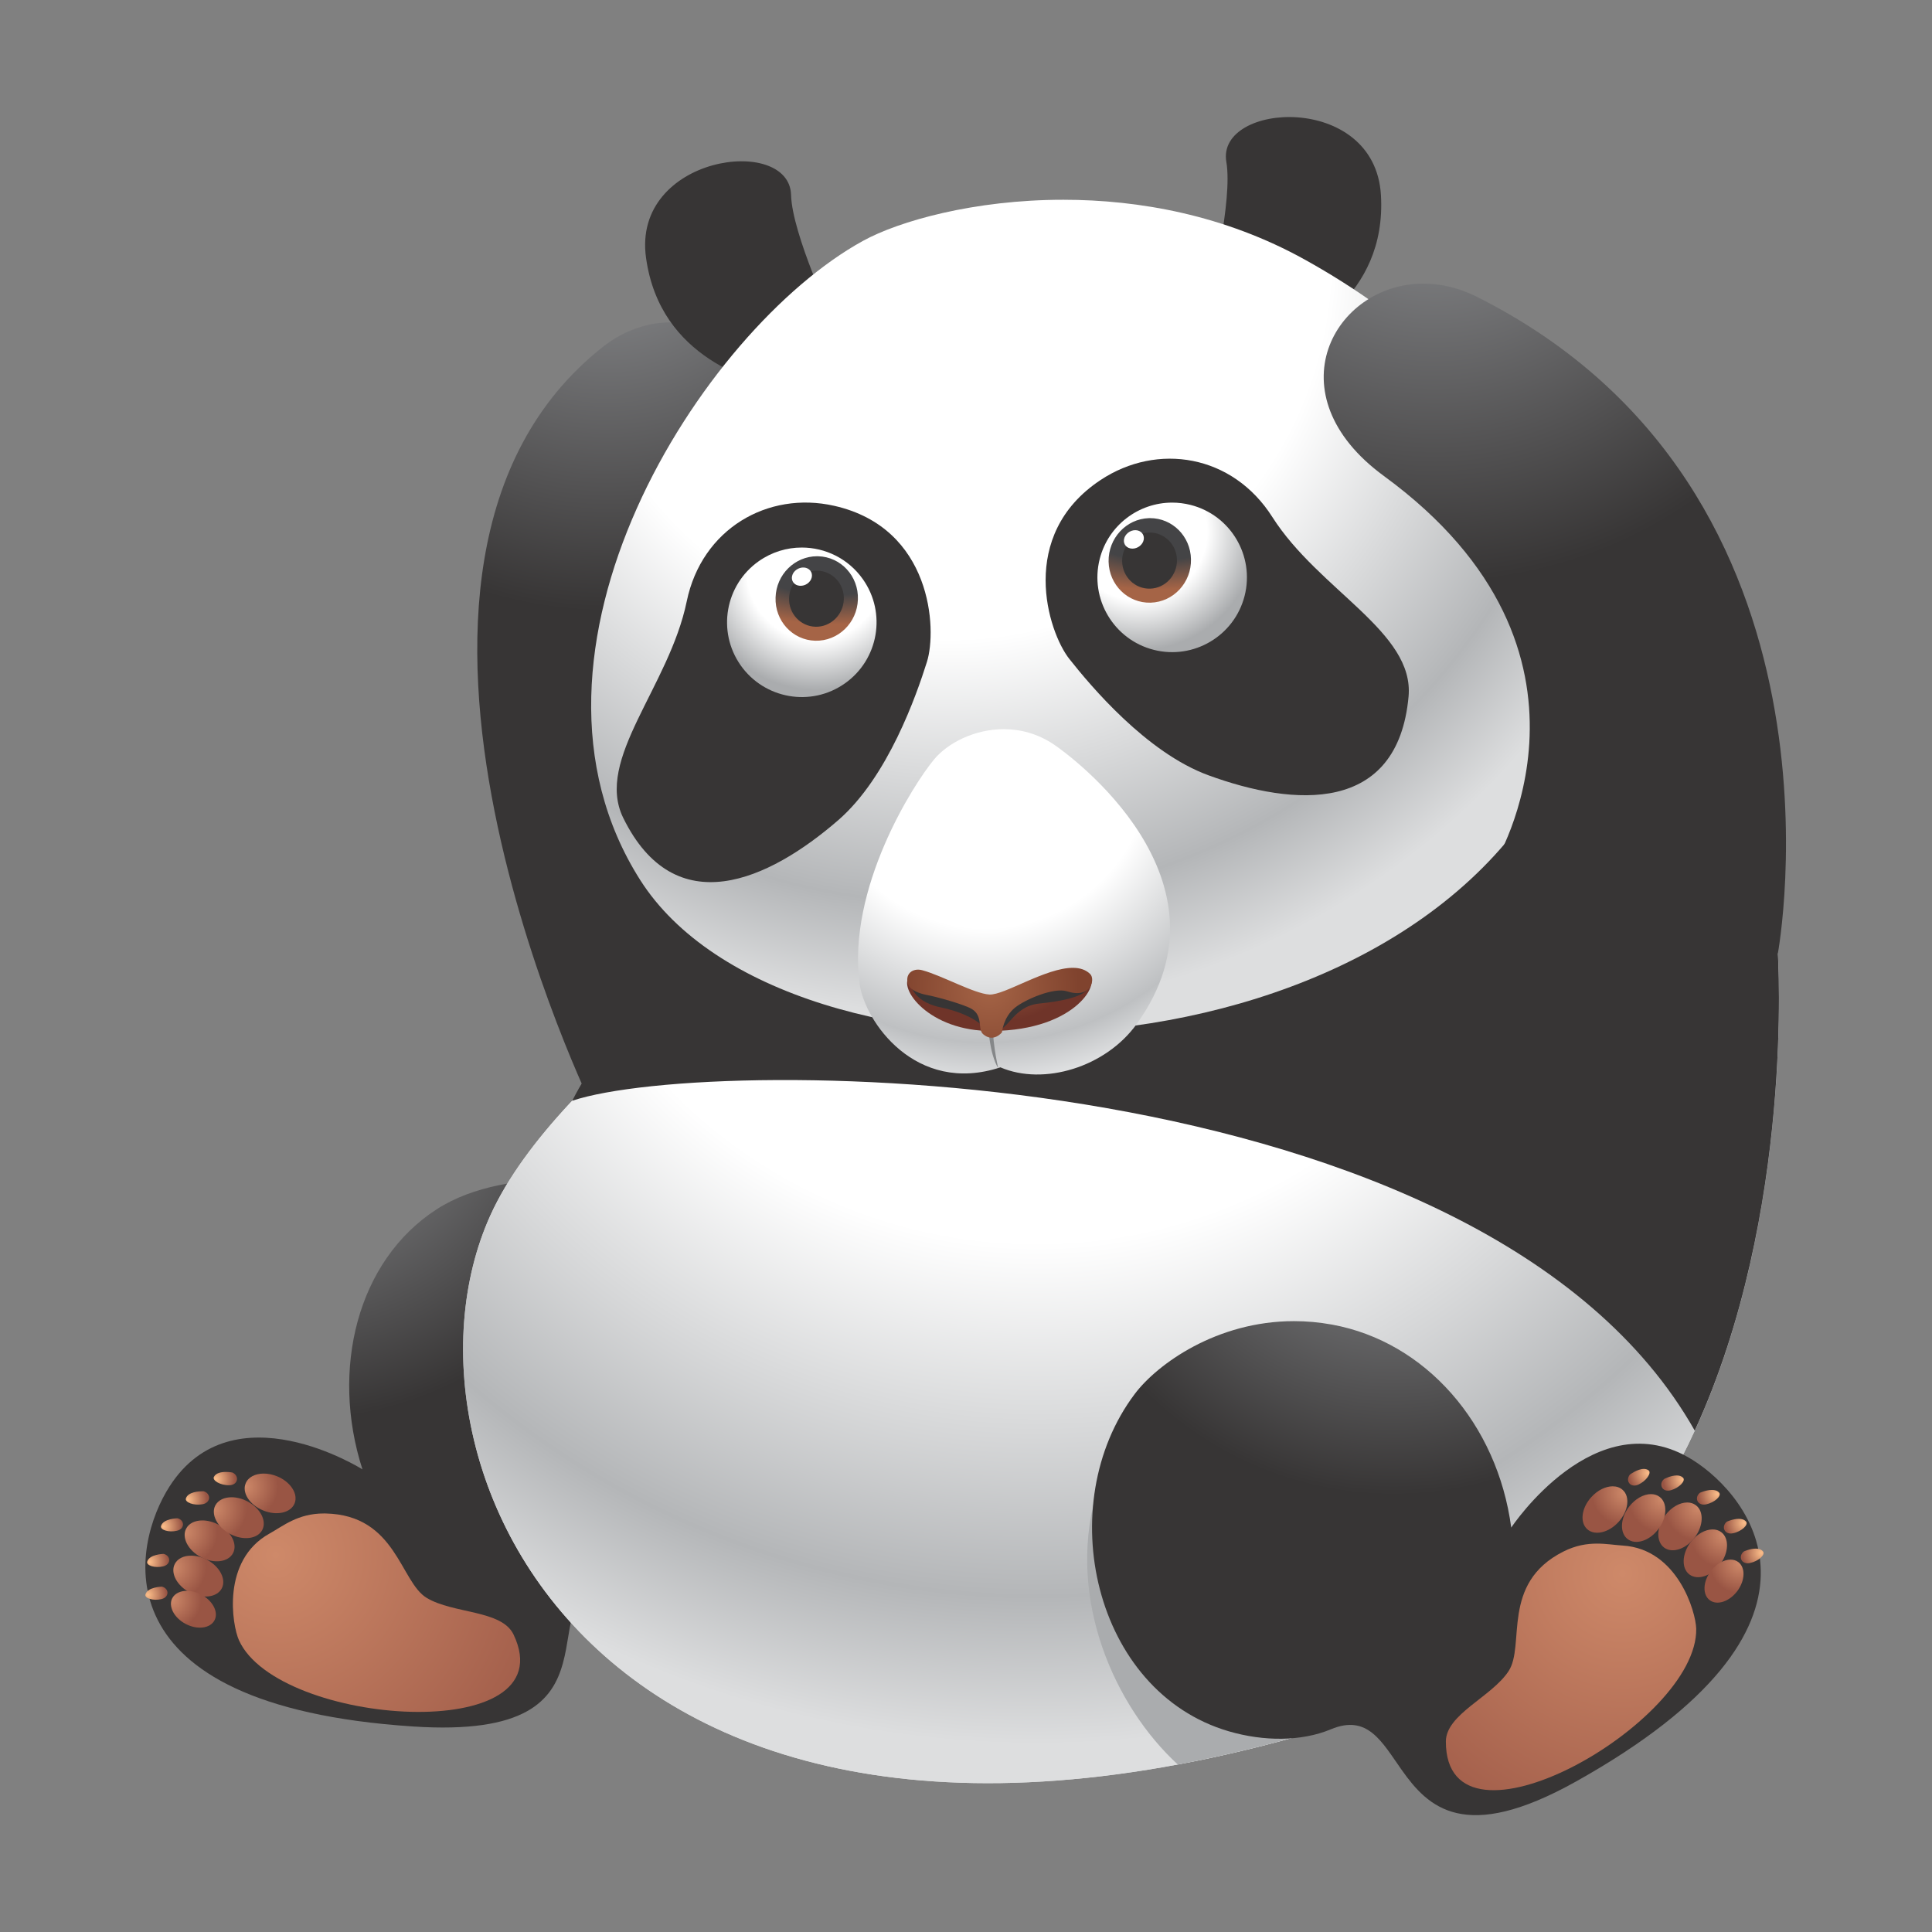 <?xml version="1.0" encoding="utf-8"?>
<svg viewBox="0 0 500 500" xmlns="http://www.w3.org/2000/svg">
  <rect x="0" y="0" width="500" height="500" fill="#808080" stroke="none"/>
  <defs>
    <radialGradient id="radialGradient11856" spreadMethod="pad" gradientTransform="matrix(21.811,0,0,-21.811,526.026,236.661)" gradientUnits="userSpaceOnUse" r="1" cy="0" cx="0">
      <stop id="stop11858" offset="0" style="stop-opacity:1;stop-color:#96989b"/>
      <stop id="stop11860" offset="1" style="stop-opacity:1;stop-color:#373535"/>
    </radialGradient>
    <radialGradient id="radialGradient11876" spreadMethod="pad" gradientTransform="matrix(-25.291,-5.968,5.968,-25.291,545.296,291.116)" gradientUnits="userSpaceOnUse" r="1" cy="0" cx="0">
      <stop id="stop11878" offset="0" style="stop-opacity:1;stop-color:#96989b"/>
      <stop id="stop11880" offset="1" style="stop-opacity:1;stop-color:#373535"/>
    </radialGradient>
    <radialGradient id="radialGradient11896" spreadMethod="pad" gradientTransform="matrix(62.819,0,0,-62.819,571.951,257.615)" gradientUnits="userSpaceOnUse" r="1" cy="0" cx="0">
      <stop id="stop11898" offset="0" style="stop-opacity:1;stop-color:#ffffff"/>
      <stop id="stop11900" offset="0.504" style="stop-opacity:1;stop-color:#ffffff"/>
      <stop id="stop11902" offset="0.854" style="stop-opacity:1;stop-color:#b4b6b8"/>
      <stop id="stop11904" offset="1" style="stop-opacity:1;stop-color:#dddedf"/>
    </radialGradient>
    <radialGradient id="radialGradient11920" spreadMethod="pad" gradientTransform="matrix(62.819,0,0,-62.819,571.951,257.615)" gradientUnits="userSpaceOnUse" r="1" cy="0" cx="0">
      <stop id="stop11922" offset="0" style="stop-opacity:1;stop-color:#ffffff"/>
      <stop id="stop11924" offset="0.504" style="stop-opacity:1;stop-color:#ffffff"/>
      <stop id="stop11926" offset="0.854" style="stop-opacity:1;stop-color:#b4b6b8"/>
      <stop id="stop11928" offset="1" style="stop-opacity:1;stop-color:#dddedf"/>
    </radialGradient>
    <clipPath id="clipPath11936" clipPathUnits="userSpaceOnUse">
      <path id="path11938" d="m 0,595.276 841.89,0 L 841.89,0 0,0 0,595.276 Z"/>
    </clipPath>
    <radialGradient id="radialGradient11968" spreadMethod="pad" gradientTransform="matrix(46.982,0,0,-46.982,566.513,287.134)" gradientUnits="userSpaceOnUse" r="1" cy="0" cx="0">
      <stop id="stop11970" offset="0" style="stop-opacity:1;stop-color:#ffffff"/>
      <stop id="stop11972" offset="0.504" style="stop-opacity:1;stop-color:#ffffff"/>
      <stop id="stop11974" offset="0.854" style="stop-opacity:1;stop-color:#b4b6b8"/>
      <stop id="stop11976" offset="1" style="stop-opacity:1;stop-color:#dddedf"/>
    </radialGradient>
    <clipPath id="clipPath11984" clipPathUnits="userSpaceOnUse">
      <path id="path11986" d="m 0,595.276 841.89,0 L 841.89,0 0,0 0,595.276 Z"/>
    </clipPath>
    <radialGradient id="radialGradient12004" spreadMethod="pad" gradientTransform="matrix(7.378,0,0,-7.378,578.265,270.106)" gradientUnits="userSpaceOnUse" r="1" cy="0" cx="0">
      <stop id="stop12006" offset="0" style="stop-opacity:1;stop-color:#ffffff"/>
      <stop id="stop12008" offset="0.303" style="stop-opacity:1;stop-color:#ffffff"/>
      <stop id="stop12010" offset="0.578" style="stop-opacity:1;stop-color:#ffffff"/>
      <stop id="stop12012" offset="1" style="stop-opacity:1;stop-color:#aaacae"/>
    </radialGradient>
    <radialGradient id="radialGradient12028" spreadMethod="pad" gradientTransform="matrix(20.3,0,0,-20.3,568.75,255.688)" gradientUnits="userSpaceOnUse" r="1" cy="0" cx="0">
      <stop id="stop12030" offset="0" style="stop-opacity:1;stop-color:#ffffff"/>
      <stop id="stop12032" offset="0.504" style="stop-opacity:1;stop-color:#ffffff"/>
      <stop id="stop12034" offset="0.854" style="stop-opacity:1;stop-color:#bec0c2"/>
      <stop id="stop12036" offset="1" style="stop-opacity:1;stop-color:#e7e8e9"/>
    </radialGradient>
    <clipPath id="clipPath12044" clipPathUnits="userSpaceOnUse">
      <path id="path12046" d="m 0,595.276 841.89,0 L 841.89,0 0,0 0,595.276 Z"/>
    </clipPath>
    <radialGradient id="radialGradient12064" spreadMethod="pad" gradientTransform="matrix(4.433,0,0,-4.433,570.096,244.15)" gradientUnits="userSpaceOnUse" r="1" cy="0" cx="0">
      <stop id="stop12066" offset="0" style="stop-opacity:1;stop-color:#a56446"/>
      <stop id="stop12068" offset="1" style="stop-opacity:1;stop-color:#6f3429"/>
    </radialGradient>
    <clipPath id="clipPath12076" clipPathUnits="userSpaceOnUse">
      <path id="path12078" d="m 0,595.276 841.89,0 L 841.89,0 0,0 0,595.276 Z"/>
    </clipPath>
    <radialGradient id="radialGradient12100" spreadMethod="pad" gradientTransform="matrix(5.395,-1.376,-1.376,-5.395,568.992,241.788)" gradientUnits="userSpaceOnUse" r="1" cy="0" cx="0">
      <stop id="stop12102" offset="0" style="stop-opacity:1;stop-color:#a56446"/>
      <stop id="stop12104" offset="1" style="stop-opacity:1;stop-color:#80432e"/>
    </radialGradient>
    <radialGradient id="radialGradient12120" spreadMethod="pad" gradientTransform="matrix(28.165,0,0,-28.165,596.724,295.095)" gradientUnits="userSpaceOnUse" r="1" cy="0" cx="0">
      <stop id="stop12122" offset="0" style="stop-opacity:1;stop-color:#96989b"/>
      <stop id="stop12124" offset="1" style="stop-opacity:1;stop-color:#373535"/>
    </radialGradient>
    <radialGradient id="radialGradient12140" spreadMethod="pad" gradientTransform="matrix(1.617,1.262,1.262,-1.617,518.265,205.73)" gradientUnits="userSpaceOnUse" r="1" cy="0" cx="0">
      <stop id="stop12142" offset="0" style="stop-opacity:1;stop-color:#ce8969"/>
      <stop id="stop12144" offset="1" style="stop-opacity:1;stop-color:#995544"/>
    </radialGradient>
    <radialGradient id="radialGradient12160" spreadMethod="pad" gradientTransform="matrix(1.455,1.136,1.136,-1.455,518.157,203.702)" gradientUnits="userSpaceOnUse" r="1" cy="0" cx="0">
      <stop id="stop12162" offset="0" style="stop-opacity:1;stop-color:#ce8969"/>
      <stop id="stop12164" offset="1" style="stop-opacity:1;stop-color:#995544"/>
    </radialGradient>
    <radialGradient id="radialGradient12180" spreadMethod="pad" gradientTransform="matrix(1.616,1.262,1.262,-1.616,518.966,207.922)" gradientUnits="userSpaceOnUse" r="1" cy="0" cx="0">
      <stop id="stop12182" offset="0" style="stop-opacity:1;stop-color:#ce8969"/>
      <stop id="stop12184" offset="1" style="stop-opacity:1;stop-color:#995544"/>
    </radialGradient>
    <radialGradient id="radialGradient12200" spreadMethod="pad" gradientTransform="matrix(1.616,1.262,1.262,-1.616,520.782,209.361)" gradientUnits="userSpaceOnUse" r="1" cy="0" cx="0">
      <stop id="stop12202" offset="0" style="stop-opacity:1;stop-color:#ce8969"/>
      <stop id="stop12204" offset="1" style="stop-opacity:1;stop-color:#995544"/>
    </radialGradient>
    <radialGradient id="radialGradient12220" spreadMethod="pad" gradientTransform="matrix(1.496,1.403,1.403,-1.496,522.726,210.742)" gradientUnits="userSpaceOnUse" r="1" cy="0" cx="0">
      <stop id="stop12222" offset="0" style="stop-opacity:1;stop-color:#ce8969"/>
      <stop id="stop12224" offset="1" style="stop-opacity:1;stop-color:#995544"/>
    </radialGradient>
    <radialGradient id="radialGradient12240" spreadMethod="pad" gradientTransform="matrix(0.928,0.789,0.789,-0.928,520.904,211.202)" gradientUnits="userSpaceOnUse" r="1" cy="0" cx="0">
      <stop id="stop12242" offset="0" style="stop-opacity:1;stop-color:#fcbe8a"/>
      <stop id="stop12244" offset="1" style="stop-opacity:1;stop-color:#995544"/>
    </radialGradient>
    <radialGradient id="radialGradient12260" spreadMethod="pad" gradientTransform="matrix(0.796,0.923,0.923,-0.796,519.152,209.924)" gradientUnits="userSpaceOnUse" r="1" cy="0" cx="0">
      <stop id="stop12262" offset="0" style="stop-opacity:1;stop-color:#fcbe8a"/>
      <stop id="stop12264" offset="1" style="stop-opacity:1;stop-color:#995544"/>
    </radialGradient>
    <radialGradient id="radialGradient12280" spreadMethod="pad" gradientTransform="matrix(21.264,0,0,-21.264,524.631,206.478)" gradientUnits="userSpaceOnUse" r="1" cy="0" cx="0">
      <stop id="stop12282" offset="0" style="stop-opacity:1;stop-color:#ce8969"/>
      <stop id="stop12284" offset="1" style="stop-opacity:1;stop-color:#995544"/>
    </radialGradient>
    <radialGradient id="radialGradient12300" spreadMethod="pad" gradientTransform="matrix(-19.692,-9.379,9.379,-19.692,594.129,231.995)" gradientUnits="userSpaceOnUse" r="1" cy="0" cx="0">
      <stop id="stop12302" offset="0" style="stop-opacity:1;stop-color:#96989b"/>
      <stop id="stop12304" offset="1" style="stop-opacity:1;stop-color:#373535"/>
    </radialGradient>
    <radialGradient id="radialGradient12320" spreadMethod="pad" gradientTransform="matrix(-2.002,0.445,-0.445,-2.002,614.647,207.75)" gradientUnits="userSpaceOnUse" r="1" cy="0" cx="0">
      <stop id="stop12322" offset="0" style="stop-opacity:1;stop-color:#ce8969"/>
      <stop id="stop12324" offset="1" style="stop-opacity:1;stop-color:#995544"/>
    </radialGradient>
    <radialGradient id="radialGradient12340" spreadMethod="pad" gradientTransform="matrix(-1.802,0.4,-0.4,-1.802,615.639,205.953)" gradientUnits="userSpaceOnUse" r="1" cy="0" cx="0">
      <stop id="stop12342" offset="0" style="stop-opacity:1;stop-color:#ce8969"/>
      <stop id="stop12344" offset="1" style="stop-opacity:1;stop-color:#995544"/>
    </radialGradient>
    <radialGradient id="radialGradient12360" spreadMethod="pad" gradientTransform="matrix(-2.002,0.445,-0.445,-2.002,613.071,209.426)" gradientUnits="userSpaceOnUse" r="1" cy="0" cx="0">
      <stop id="stop12362" offset="0" style="stop-opacity:1;stop-color:#ce8969"/>
      <stop id="stop12364" offset="1" style="stop-opacity:1;stop-color:#995544"/>
    </radialGradient>
    <radialGradient id="radialGradient12380" spreadMethod="pad" gradientTransform="matrix(-2.003,0.445,-0.445,-2.003,610.812,209.947)" gradientUnits="userSpaceOnUse" r="1" cy="0" cx="0">
      <stop id="stop12382" offset="0" style="stop-opacity:1;stop-color:#ce8969"/>
      <stop id="stop12384" offset="1" style="stop-opacity:1;stop-color:#995544"/>
    </radialGradient>
    <radialGradient id="radialGradient12400" spreadMethod="pad" gradientTransform="matrix(-1.954,0.623,-0.623,-1.954,608.489,210.374)" gradientUnits="userSpaceOnUse" r="1" cy="0" cx="0">
      <stop id="stop12402" offset="0" style="stop-opacity:1;stop-color:#ce8969"/>
      <stop id="stop12404" offset="1" style="stop-opacity:1;stop-color:#995544"/>
    </radialGradient>
    <radialGradient id="radialGradient12420" spreadMethod="pad" gradientTransform="matrix(-1.177,0.313,-0.313,-1.177,609.939,211.578)" gradientUnits="userSpaceOnUse" r="1" cy="0" cx="0">
      <stop id="stop12422" offset="0" style="stop-opacity:1;stop-color:#fcbe8a"/>
      <stop id="stop12424" offset="1" style="stop-opacity:1;stop-color:#995544"/>
    </radialGradient>
    <radialGradient id="radialGradient12440" spreadMethod="pad" gradientTransform="matrix(-1.115,0.491,-0.491,-1.115,612.1,211.161)" gradientUnits="userSpaceOnUse" r="1" cy="0" cx="0">
      <stop id="stop12442" offset="0" style="stop-opacity:1;stop-color:#fcbe8a"/>
      <stop id="stop12444" offset="1" style="stop-opacity:1;stop-color:#995544"/>
    </radialGradient>
    <radialGradient id="radialGradient12460" spreadMethod="pad" gradientTransform="matrix(-1.08,0.564,-0.564,-1.08,614.258,210.28)" gradientUnits="userSpaceOnUse" r="1" cy="0" cx="0">
      <stop id="stop12462" offset="0" style="stop-opacity:1;stop-color:#fcbe8a"/>
      <stop id="stop12464" offset="1" style="stop-opacity:1;stop-color:#995544"/>
    </radialGradient>
    <radialGradient id="radialGradient12480" spreadMethod="pad" gradientTransform="matrix(-1.081,0.564,-0.564,-1.081,615.933,208.481)" gradientUnits="userSpaceOnUse" r="1" cy="0" cx="0">
      <stop id="stop12482" offset="0" style="stop-opacity:1;stop-color:#fcbe8a"/>
      <stop id="stop12484" offset="1" style="stop-opacity:1;stop-color:#995544"/>
    </radialGradient>
    <radialGradient id="radialGradient12500" spreadMethod="pad" gradientTransform="matrix(-1.079,0.563,-0.563,-1.079,616.985,206.628)" gradientUnits="userSpaceOnUse" r="1" cy="0" cx="0">
      <stop id="stop12502" offset="0" style="stop-opacity:1;stop-color:#fcbe8a"/>
      <stop id="stop12504" offset="1" style="stop-opacity:1;stop-color:#995544"/>
    </radialGradient>
    <radialGradient id="radialGradient12520" spreadMethod="pad" gradientTransform="matrix(-19.196,-9.143,9.143,-19.196,608.367,205.346)" gradientUnits="userSpaceOnUse" r="1" cy="0" cx="0">
      <stop id="stop12522" offset="0" style="stop-opacity:1;stop-color:#ce8969"/>
      <stop id="stop12524" offset="1" style="stop-opacity:1;stop-color:#995544"/>
    </radialGradient>
    <radialGradient id="radialGradient12540" spreadMethod="pad" gradientTransform="matrix(-8.692,-1.19,2.024,-4.147,579.693,270.823)" gradientUnits="userSpaceOnUse" r="1" cy="0" cx="0">
      <stop id="stop12542" offset="0" style="stop-opacity:1;stop-color:#444446"/>
      <stop id="stop12544" offset="0.303" style="stop-opacity:1;stop-color:#444446"/>
      <stop id="stop12546" offset="0.578" style="stop-opacity:1;stop-color:#444446"/>
      <stop id="stop12548" offset="1" style="stop-opacity:1;stop-color:#a56446"/>
    </radialGradient>
    <clipPath id="clipPath12556" clipPathUnits="userSpaceOnUse">
      <path id="path12558" d="m 0,595.276 841.89,0 L 841.89,0 0,0 0,595.276 Z"/>
    </clipPath>
    <radialGradient id="radialGradient12584" spreadMethod="pad" gradientTransform="matrix(-6.897,-2.62,2.62,-6.897,558.202,267.642)" gradientUnits="userSpaceOnUse" r="1" cy="0" cx="0">
      <stop id="stop12586" offset="0" style="stop-opacity:1;stop-color:#ffffff"/>
      <stop id="stop12588" offset="0.303" style="stop-opacity:1;stop-color:#ffffff"/>
      <stop id="stop12590" offset="0.578" style="stop-opacity:1;stop-color:#ffffff"/>
      <stop id="stop12592" offset="1" style="stop-opacity:1;stop-color:#aaacae"/>
    </radialGradient>
    <radialGradient id="radialGradient12608" spreadMethod="pad" gradientTransform="matrix(-8.74,-0.721,1.797,-4.248,558.973,268.649)" gradientUnits="userSpaceOnUse" r="1" cy="0" cx="0">
      <stop id="stop12610" offset="0" style="stop-opacity:1;stop-color:#444446"/>
      <stop id="stop12612" offset="0.303" style="stop-opacity:1;stop-color:#444446"/>
      <stop id="stop12614" offset="0.578" style="stop-opacity:1;stop-color:#444446"/>
      <stop id="stop12616" offset="1" style="stop-opacity:1;stop-color:#a56446"/>
    </radialGradient>
    <clipPath id="clipPath12624" clipPathUnits="userSpaceOnUse">
      <path id="path12626" d="m 0,595.276 841.89,0 L 841.89,0 0,0 0,595.276 Z"/>
    </clipPath>
    <radialGradient id="radialGradient12648" spreadMethod="pad" gradientTransform="matrix(0.697,0.926,0.926,-0.697,517.65,208.264)" gradientUnits="userSpaceOnUse" r="1" cy="0" cx="0">
      <stop id="stop12650" offset="0" style="stop-opacity:1;stop-color:#fcbe8a"/>
      <stop id="stop12652" offset="1" style="stop-opacity:1;stop-color:#995544"/>
    </radialGradient>
    <radialGradient id="radialGradient12668" spreadMethod="pad" gradientTransform="matrix(0.697,0.926,0.926,-0.697,516.792,206.05)" gradientUnits="userSpaceOnUse" r="1" cy="0" cx="0">
      <stop id="stop12670" offset="0" style="stop-opacity:1;stop-color:#fcbe8a"/>
      <stop id="stop12672" offset="1" style="stop-opacity:1;stop-color:#995544"/>
    </radialGradient>
    <radialGradient id="radialGradient12688" spreadMethod="pad" gradientTransform="matrix(0.697,0.927,0.927,-0.697,516.684,204.014)" gradientUnits="userSpaceOnUse" r="1" cy="0" cx="0">
      <stop id="stop12690" offset="0" style="stop-opacity:1;stop-color:#fcbe8a"/>
      <stop id="stop12692" offset="1" style="stop-opacity:1;stop-color:#995544"/>
    </radialGradient>
  </defs>
  <g transform="matrix(1.051, 0, 0, 1.051, 64.316, -25.38)" style="">
    <g id="g11844" transform="matrix(3.961, 0, 0, -3.961, -2071.37, 1224.947)" style="">
      <g id="g11846">
        <g id="g11852">
          <g id="g11854">
            <path id="path11862" style="fill:url(#radialGradient11856);stroke:none" d="m 534.643,227.982 c -4.948,-3.19 -6.617,-9.969 -4.619,-16.173 l 0,0 c 0,0 -8.04,5.086 -11.988,-1.052 l 0,0 c -2.293,-3.564 -4.717,-13.631 15.143,-14.931 l 0,0 c 13.972,-0.917 6.727,8.259 12.364,9.485 l 0,0 c 5.633,1.221 5.778,2.615 5.778,2.615 l 0,0 -3.735,21.444 c 0,0 -2.242,0.481 -5.073,0.481 l 0,0 c -2.548,0 -5.573,-0.389 -7.87,-1.869"/>
          </g>
        </g>
      </g>
    </g>
    <g id="g11864" transform="matrix(3.961, 0, 0, -3.961, -2071.37, 1224.947)" style="">
      <g id="g11866">
        <g id="g11872">
          <g id="g11874">
            <path id="path11882" style="fill:url(#radialGradient11876);stroke:none" d="m 544.956,281.581 c -17.235,-13.625 -0.512,-47.511 -0.512,-47.511 l 0,0 c 4.609,-4.25 12.485,6.911 12.485,6.911 l 0,0 c 0,0 -15.572,18.799 -4.433,31.811 l 0,0 c 4.691,5.485 1.135,10.322 -3.329,10.321 l 0,0 c -1.389,0 -2.867,-0.469 -4.211,-1.532"/>
          </g>
        </g>
      </g>
    </g>
    <g id="g11884" transform="matrix(3.961, 0, 0, -3.961, -2071.37, 1224.947)" style="">
      <g id="g11886">
        <g id="g11892">
          <g id="g11894">
            <path id="path11906" style="fill:url(#radialGradient11896);stroke:none" d="m 558.041,246.779 c 0,0 -15.827,-9.811 -20.063,-19.175 l 0,0 c -7.214,-15.943 7.906,-48.12 58.068,-29.848 l 0,0 c 24.421,8.893 21.968,46.125 21.968,46.125 l 0,0 -34.227,25.232 -25.746,-22.334 z"/>
          </g>
        </g>
      </g>
    </g>
    <g id="g11908" transform="matrix(3.961, 0, 0, -3.961, -2071.37, 1224.947)" style="">
      <g id="g11910">
        <g id="g11916">
          <g id="g11918">
            <path id="path11930" style="fill:url(#radialGradient11920);stroke:none" d="m 558.041,246.779 c 0,0 -15.827,-9.811 -20.063,-19.175 l 0,0 c -7.214,-15.943 7.906,-48.12 58.068,-29.848 l 0,0 c 24.421,8.893 21.968,46.125 21.968,46.125 l 0,0 -34.227,25.232 -25.746,-22.334 z"/>
          </g>
        </g>
      </g>
    </g>
    <g id="g11932" transform="matrix(3.961, 0, 0, -3.961, -2071.37, 1224.947)" style="">
      <g clip-path="url(#clipPath11936)" id="g11934">
        <g transform="translate(596.446,259.782)" id="g11940">
          <path id="path11942" style="fill:#373535;fill-opacity:1;fill-rule:nonzero;stroke:none" d="m 0,0 -25.326,-1.658 -13.079,-11.345 c 0,0 -10.7,-3.567 -14.974,-12.052 8.732,2.911 56.665,2.688 69.781,-20.508 6.223,13.555 5.165,29.662 5.165,29.662 L 0,0 Z"/>
        </g>
        <g transform="translate(594.217,200.877)" id="g11944">
          <path id="path11946" style="fill:#aaacae;fill-opacity:1;fill-rule:nonzero;stroke:none" d="m 0,0 c 1.482,16.111 -10.662,15.453 -10.662,15.453 0,0 -6.083,0.694 -7.958,-6.185 -1.754,-6.43 1.168,-13.05 5.113,-16.683 4.488,0.838 9.353,2.161 14.6,4.036 C 0.299,-2.668 -0.249,-1.731 0,0"/>
        </g>
        <g transform="translate(582.706,284.89)" id="g11948">
          <path id="path11950" style="fill:#373535;fill-opacity:1;fill-rule:nonzero;stroke:none" d="m 0,0 c 0,0 1.438,5.804 1.023,8.2 -0.64,3.716 9.224,4.356 9.61,-2.053 C 11.018,-0.259 5.506,-2.691 3.973,-3.589 2.433,-4.485 0,0 0,0"/>
        </g>
        <g transform="translate(559.285,283.193)" id="g11952">
          <path id="path11954" style="fill:#373535;fill-opacity:1;fill-rule:nonzero;stroke:none" d="m 0,0 c 0,0 -2.552,5.408 -2.615,7.84 -0.102,3.766 -9.905,2.453 -9.017,-3.905 0.884,-6.355 6.762,-7.657 8.447,-8.234 C -1.499,-4.877 0,0 0,0"/>
        </g>
      </g>
    </g>
    <g id="g11956" transform="matrix(3.961, 0, 0, -3.961, -2071.37, 1224.947)" style="">
      <g id="g11958">
        <g id="g11964">
          <g id="g11966">
            <path id="path11978" style="fill:url(#radialGradient11968);stroke:none" d="m 561.13,288.176 c -9.999,-5.504 -22.845,-25.561 -13.839,-39.728 l 0,0 c 9.009,-14.169 47.57,-13.264 57.254,7.71 l 0,0 c 5.195,11.255 -2.978,23.669 -15.941,30.86 l 0,0 c -4.983,2.766 -10.306,3.719 -15.009,3.719 l 0,0 c -5.537,0 -10.214,-1.321 -12.465,-2.561"/>
          </g>
        </g>
      </g>
    </g>
    <g id="g11980" transform="matrix(3.961, 0, 0, -3.961, -2071.37, 1224.947)" style="">
      <g clip-path="url(#clipPath11984)" id="g11982">
        <g transform="translate(573.965,262.196)" id="g11988">
          <path id="path11990" style="fill:#373535;fill-opacity:1;fill-rule:nonzero;stroke:none" d="M 0,0 C -1.324,1.678 -3.245,7.681 1.944,11.118 5.473,13.459 10.15,12.707 12.619,8.824 15.535,4.242 21.462,1.675 21.092,-2.345 20.419,-9.649 14.01,-9.199 8.65,-7.237 4.801,-5.829 1.325,-1.677 0,0"/>
        </g>
      </g>
    </g>
    <g id="g11992" transform="matrix(3.961, 0, 0, -3.961, -2071.37, 1224.947)" style="">
      <g id="g11994">
        <g id="g12000">
          <g id="g12002">
            <path id="path12014" style="fill:url(#radialGradient12004);stroke:none" d="m 575.858,268.41 c -0.634,-2.486 0.869,-5.017 3.355,-5.652 l 0,0 c 2.488,-0.632 5.017,0.868 5.651,3.353 l 0,0 c 0.635,2.489 -0.868,5.02 -3.352,5.654 l 0,0 c -0.386,0.098 -0.773,0.145 -1.153,0.145 l 0,0 c -2.075,0 -3.965,-1.398 -4.501,-3.5"/>
          </g>
        </g>
      </g>
    </g>
    <g id="g12016" transform="matrix(3.961, 0, 0, -3.961, -2071.37, 1224.947)" style="">
      <g id="g12018">
        <g id="g12024">
          <g id="g12026">
            <path id="path12038" style="fill:url(#radialGradient12028);stroke:none" d="m 565.568,255.954 c -1.325,-1.591 -5.407,-8.031 -4.642,-13.929 l 0,0 c 0.305,-2.353 3.486,-6.952 8.757,-5.222 l 0,0 c 2.691,-1.154 6.543,0 8.483,2.706 l 0,0 c 6.442,8.967 -4.174,16.707 -5.171,17.373 l 0,0 c -1.005,0.671 -2.08,0.944 -3.105,0.944 l 0,0 c -1.814,0 -3.474,-0.855 -4.322,-1.872"/>
          </g>
        </g>
      </g>
    </g>
    <g id="g12040" transform="matrix(3.961, 0, 0, -3.961, -2071.37, 1224.947)" style="">
      <g clip-path="url(#clipPath12044)" id="g12042">
        <g transform="translate(568.933,239.326)" id="g12048">
          <path id="path12050" style="fill:#858789;fill-opacity:1;fill-rule:nonzero;stroke:none" d="m 0,0 c 0,0 0.062,-1.656 0.613,-2.577 0,0 -0.49,2.211 -0.245,2.764 C 0.613,0.738 0,0 0,0"/>
        </g>
      </g>
    </g>
    <g id="g12052" transform="matrix(3.961, 0, 0, -3.961, -2071.37, 1224.947)" style="">
      <g id="g12054">
        <g id="g12060">
          <g id="g12062">
            <path id="path12070" style="fill:url(#radialGradient12064);stroke:none" d="m 569.17,241.027 c -0.697,-0.02 -1.67,0.369 -2.59,0.757 l 0,0 c -1.148,0.484 -2.211,0.969 -2.54,0.662 l 0,0 c -0.746,-0.693 1.184,-3.411 5.126,-3.382 l 0,0 c 5.317,0.035 6.902,3.179 5.907,3.495 l 0,0 c -0.118,0.038 -0.25,0.055 -0.392,0.055 l 0,0 c -1.349,0 -3.701,-1.536 -5.511,-1.587"/>
          </g>
        </g>
      </g>
    </g>
    <g id="g12072" transform="matrix(3.961, 0, 0, -3.961, -2071.37, 1224.947)" style="">
      <g clip-path="url(#clipPath12076)" id="g12074">
        <g transform="translate(564.046,242.191)" id="g12080">
          <path id="path12082" style="fill:#373535;fill-opacity:1;fill-rule:nonzero;stroke:none" d="m 0,0 c 0,0 0.03,-1.262 1.89,-1.652 1.512,-0.315 2.41,-0.874 2.764,-1.295 0.354,-0.42 0.237,1.058 0.237,1.058 L 3.01,-0.488 0,0 Z"/>
        </g>
        <g transform="translate(569.333,239.203)" id="g12084">
          <path id="path12086" style="fill:#373535;fill-opacity:1;fill-rule:nonzero;stroke:none" d="m 0,0 c 0,0 0,-0.079 0.031,-0.084 0.823,-0.114 1.06,1.482 2.74,1.65 C 5.734,1.862 6.411,2.57 5.374,3.302 4.82,3.688 1.25,1.582 1.25,1.582"/>
        </g>
      </g>
    </g>
    <g id="g12088" transform="matrix(3.961, 0, 0, -3.961, -2071.37, 1224.947)" style="">
      <g id="g12090">
        <g id="g12096">
          <g id="g12098">
            <path id="path12106" style="fill:url(#radialGradient12100);stroke:none" d="m 571.342,242.158 c -0.989,-0.429 -1.881,-0.857 -2.344,-0.829 l 0,0 c -0.951,0.056 -2.93,1.174 -4.168,1.51 l 0,0 c -0.617,0.17 -1.132,-0.259 -0.865,-0.917 l 0,0 c 0.136,-0.34 0.744,-0.547 1.142,-0.62 l 0,0 c 0.7,-0.13 2.341,-0.602 2.795,-0.87 l 0,0 c 0.72,-0.432 0.353,-1.261 0.705,-1.566 l 0,0 c 0.646,-0.559 1.173,0.114 1.173,0.114 l 0,0 c 0,0 0.08,0.939 0.809,1.532 l 0,0 c 0.6,0.489 2.404,1.287 3.248,1.014 l 0,0 c 1.463,-0.473 1.76,0.739 1.43,1.074 l 0,0 c -0.276,0.278 -0.651,0.389 -1.083,0.389 l 0,0 c -0.836,0 -1.884,-0.415 -2.842,-0.831"/>
          </g>
        </g>
      </g>
    </g>
    <g id="g12108" transform="matrix(3.961, 0, 0, -3.961, -2071.37, 1224.947)" style="">
      <g id="g12110">
        <g id="g12116">
          <g id="g12118">
            <path id="path12126" style="fill:url(#radialGradient12120);stroke:none" d="m 593.527,273.562 c 14.988,-10.958 6.87,-24.108 6.87,-24.108 l 0,0 c 0,0 7.139,-7.801 17.617,-5.573 l 0,0 c 0,0 5.348,28.758 -18.722,40.829 l 0,0 c -1.123,0.563 -2.248,0.814 -3.309,0.814 l 0,0 c -5.557,10e-4 -9.409,-6.879 -2.456,-11.962"/>
          </g>
        </g>
      </g>
    </g>
    <g id="g12128" transform="matrix(3.961, 0, 0, -3.961, -2071.37, 1224.947)" style="">
      <g id="g12130">
        <g id="g12136">
          <g id="g12138">
            <path id="path12146" style="fill:url(#radialGradient12140);stroke:none" d="m 518.362,205.937 c -0.295,-0.562 0.122,-1.357 0.926,-1.78 l 0,0 c 0.806,-0.419 1.695,-0.307 1.99,0.254 l 0,0 c 0.294,0.561 -0.123,1.36 -0.923,1.781 l 0,0 c -0.33,0.171 -0.673,0.254 -0.983,0.254 l 0,0 c -0.452,0 -0.836,-0.176 -1.01,-0.509"/>
          </g>
        </g>
      </g>
    </g>
    <g id="g12148" transform="matrix(3.961, 0, 0, -3.961, -2071.37, 1224.947)" style="">
      <g id="g12150">
        <g id="g12156">
          <g id="g12158">
            <path id="path12166" style="fill:url(#radialGradient12160);stroke:none" d="m 518.201,203.802 c -0.261,-0.506 0.11,-1.222 0.836,-1.602 l 0,0 c 0.723,-0.379 1.527,-0.278 1.791,0.23 l 0,0 c 0.265,0.502 -0.11,1.22 -0.836,1.601 l 0,0 c -0.295,0.154 -0.602,0.228 -0.881,0.228 l 0,0 c -0.406,0 -0.752,-0.158 -0.91,-0.457"/>
          </g>
        </g>
      </g>
    </g>
    <g id="g12168" transform="matrix(3.961, 0, 0, -3.961, -2071.37, 1224.947)" style="">
      <g id="g12170">
        <g id="g12176">
          <g id="g12178">
            <path id="path12186" style="fill:url(#radialGradient12180);stroke:none" d="m 519.065,208.129 c -0.294,-0.562 0.12,-1.359 0.925,-1.781 l 0,0 c 0.805,-0.42 1.695,-0.306 1.988,0.254 l 0,0 c 0.296,0.56 -0.118,1.358 -0.924,1.78 l 0,0 c -0.329,0.171 -0.672,0.254 -0.982,0.254 l 0,0 c -0.451,0 -0.833,-0.175 -1.007,-0.507"/>
          </g>
        </g>
      </g>
    </g>
    <g id="g12188" transform="matrix(3.961, 0, 0, -3.961, -2071.37, 1224.947)" style="">
      <g id="g12190">
        <g id="g12196">
          <g id="g12198">
            <path id="path12206" style="fill:url(#radialGradient12200);stroke:none" d="m 520.878,209.57 c -0.292,-0.561 0.122,-1.357 0.928,-1.781 l 0,0 c 0.804,-0.42 1.696,-0.307 1.989,0.254 l 0,0 c 0.294,0.562 -0.12,1.357 -0.926,1.779 l 0,0 c -0.327,0.172 -0.67,0.255 -0.98,0.255 l 0,0 c -0.451,0 -0.835,-0.175 -1.011,-0.507"/>
          </g>
        </g>
      </g>
    </g>
    <g id="g12208" transform="matrix(3.961, 0, 0, -3.961, -2071.37, 1224.947)" style="">
      <g id="g12210">
        <g id="g12216">
          <g id="g12218">
            <path id="path12226" style="fill:url(#radialGradient12220);stroke:none" d="m 522.766,210.946 c -0.246,-0.585 0.237,-1.341 1.082,-1.688 l 0,0 c 0.838,-0.346 1.715,-0.154 1.954,0.429 l 0,0 c 0.245,0.587 -0.239,1.343 -1.08,1.691 l 0,0 c -0.282,0.116 -0.569,0.171 -0.834,0.171 l 0,0 c -0.524,0 -0.964,-0.215 -1.122,-0.603"/>
          </g>
        </g>
      </g>
    </g>
    <g id="g12228" transform="matrix(3.961, 0, 0, -3.961, -2071.37, 1224.947)" style="">
      <g id="g12230">
        <g id="g12236">
          <g id="g12238">
            <path id="path12246" style="fill:url(#radialGradient12240);stroke:none" d="m 520.789,211.343 c -0.112,-0.22 0.397,-0.531 0.957,-0.52 l 0,0 c 0.557,0.012 0.631,0.587 0.201,0.79 l 0,0 c 0,0 -0.186,0.037 -0.413,0.037 l 0,0 c -0.278,0 -0.618,-0.056 -0.745,-0.307"/>
          </g>
        </g>
      </g>
    </g>
    <g id="g12248" transform="matrix(3.961, 0, 0, -3.961, -2071.37, 1224.947)" style="">
      <g id="g12250">
        <g id="g12256">
          <g id="g12258">
            <path id="path12266" style="fill:url(#radialGradient12260);stroke:none" d="m 519.049,210.008 c -0.083,-0.24 0.478,-0.465 1.023,-0.368 l 0,0 c 0.551,0.093 0.536,0.677 0.081,0.809 l 0,0 c 0,0 -0.022,10e-4 -0.059,10e-4 l 0,0 c -0.209,0 -0.911,-0.031 -1.045,-0.442"/>
          </g>
        </g>
      </g>
    </g>
    <g id="g12268" transform="matrix(3.961, 0, 0, -3.961, -2071.37, 1224.947)" style="">
      <g id="g12270">
        <g id="g12276">
          <g id="g12278">
            <path id="path12286" style="fill:url(#radialGradient12280);stroke:none" d="m 524.238,207.815 c -2.986,-1.665 -2.314,-5.691 -1.892,-6.625 l 0,0 c 2.42,-5.364 20.401,-6.626 17.071,0.354 l 0,0 c -0.738,1.535 -3.744,1.282 -5.395,2.274 l 0,0 c -1.653,0.989 -1.89,5.152 -6.281,5.25 l 0,0 c -0.039,10e-4 -0.077,10e-4 -0.115,10e-4 l 0,0 c -1.618,0 -2.526,-0.776 -3.388,-1.254"/>
          </g>
        </g>
      </g>
    </g>
    <g id="g12288" transform="matrix(3.961, 0, 0, -3.961, -2071.37, 1224.947)" style="">
      <g id="g12290">
        <g id="g12296">
          <g id="g12298">
            <path id="path12306" style="fill:url(#radialGradient12300);stroke:none" d="m 578.033,216.495 c -5.161,-6.86 -2.57,-18.504 5.846,-20.968 l 0,0 c 2.186,-0.638 4.516,-0.638 6.349,0.125 l 0,0 c 2.295,0.958 3.172,-0.788 4.407,-2.533 l 0,0 c 1.629,-2.3 3.884,-4.601 10.832,-0.713 l 0,0 c 17.37,9.714 10.838,17.744 7.248,19.992 l 0,0 c -6,3.758 -11.275,-4.207 -11.275,-4.207 l 0,0 c -0.864,6.462 -5.332,11.553 -11.125,12.616 l 0,0 c -0.819,0.15 -1.613,0.218 -2.38,0.218 l 0,0 c -4.811,0 -8.509,-2.678 -9.902,-4.53"/>
          </g>
        </g>
      </g>
    </g>
    <g id="g12308" transform="matrix(3.961, 0, 0, -3.961, -2071.37, 1224.947)" style="">
      <g id="g12310">
        <g id="g12316">
          <g id="g12318">
            <path id="path12326" style="fill:url(#radialGradient12320);stroke:none" d="m 612.588,207.279 c -0.543,-0.725 -0.577,-1.625 -0.07,-2.004 l 0,0 c 0.508,-0.378 1.36,-0.101 1.904,0.625 l 0,0 c 0.547,0.726 0.577,1.627 0.075,2.006 l 0,0 c -0.154,0.116 -0.339,0.171 -0.539,0.171 l 0,0 c -0.459,0 -0.99,-0.291 -1.37,-0.798"/>
          </g>
        </g>
      </g>
    </g>
    <g id="g12328" transform="matrix(3.961, 0, 0, -3.961, -2071.37, 1224.947)" style="">
      <g id="g12330">
        <g id="g12336">
          <g id="g12338">
            <path id="path12346" style="fill:url(#radialGradient12340);stroke:none" d="m 613.844,205.483 c -0.493,-0.656 -0.522,-1.464 -0.064,-1.805 l 0,0 c 0.455,-0.342 1.219,-0.09 1.712,0.564 l 0,0 c 0.491,0.656 0.519,1.461 0.064,1.805 l 0,0 c -0.138,0.104 -0.304,0.153 -0.482,0.153 l 0,0 c -0.412,0 -0.89,-0.262 -1.23,-0.717"/>
          </g>
        </g>
      </g>
    </g>
    <g id="g12348" transform="matrix(3.961, 0, 0, -3.961, -2071.37, 1224.947)" style="">
      <g id="g12350">
        <g id="g12356">
          <g id="g12358">
            <path id="path12366" style="fill:url(#radialGradient12360);stroke:none" d="m 611.014,208.955 c -0.548,-0.726 -0.576,-1.624 -0.071,-2.007 l 0,0 c 0.507,-0.377 1.36,-0.096 1.906,0.631 l 0,0 c 0.545,0.725 0.577,1.622 0.068,2.003 l 0,0 c -0.154,0.115 -0.339,0.17 -0.538,0.17 l 0,0 c -0.457,0 -0.985,-0.289 -1.365,-0.797"/>
          </g>
        </g>
      </g>
    </g>
    <g id="g12368" transform="matrix(3.961, 0, 0, -3.961, -2071.37, 1224.947)" style="">
      <g id="g12370">
        <g id="g12376">
          <g id="g12378">
            <path id="path12386" style="fill:url(#radialGradient12380);stroke:none" d="m 608.755,209.475 c -0.546,-0.725 -0.579,-1.624 -0.072,-2.004 l 0,0 c 0.507,-0.379 1.36,-0.1 1.905,0.627 l 0,0 c 0.547,0.726 0.577,1.624 0.073,2.005 l 0,0 c -0.153,0.114 -0.338,0.169 -0.536,0.169 l 0,0 c -0.457,0 -0.987,-0.29 -1.37,-0.797"/>
          </g>
        </g>
      </g>
    </g>
    <g id="g12388" transform="matrix(3.961, 0, 0, -3.961, -2071.37, 1224.947)" style="">
      <g id="g12390">
        <g id="g12396">
          <g id="g12398">
            <path id="path12406" style="fill:url(#radialGradient12400);stroke:none" d="m 606.416,210.083 c -0.612,-0.675 -0.725,-1.565 -0.252,-1.992 l 0,0 c 0.465,-0.423 1.345,-0.22 1.952,0.456 l 0,0 c 0.606,0.673 0.726,1.564 0.25,1.987 l 0,0 c -0.166,0.151 -0.383,0.223 -0.621,0.223 l 0,0 c -0.435,0 -0.938,-0.239 -1.329,-0.674"/>
          </g>
        </g>
      </g>
    </g>
    <g id="g12408" transform="matrix(3.961, 0, 0, -3.961, -2071.37, 1224.947)" style="">
      <g id="g12410">
        <g id="g12416">
          <g id="g12418">
            <path id="path12426" style="fill:url(#radialGradient12420);stroke:none" d="m 608.818,211.488 c -0.303,-0.368 0.018,-0.854 0.522,-0.627 l 0,0 c 0.504,0.232 0.837,0.733 0.642,0.884 l 0,0 c -0.087,0.067 -0.191,0.093 -0.3,0.093 l 0,0 c -0.397,0 -0.864,-0.35 -0.864,-0.35"/>
          </g>
        </g>
      </g>
    </g>
    <g id="g12428" transform="matrix(3.961, 0, 0, -3.961, -2071.37, 1224.947)" style="">
      <g id="g12430">
        <g id="g12436">
          <g id="g12438">
            <path id="path12446" style="fill:url(#radialGradient12440);stroke:none" d="m 610.939,211.209 c -0.357,-0.315 -0.119,-0.847 0.418,-0.697 l 0,0 c 0.537,0.148 0.941,0.591 0.768,0.775 l 0,0 c -0.103,0.107 -0.246,0.145 -0.399,0.145 l 0,0 c -0.369,0 -0.787,-0.223 -0.787,-0.223"/>
          </g>
        </g>
      </g>
    </g>
    <g id="g12448" transform="matrix(3.961, 0, 0, -3.961, -2071.37, 1224.947)" style="">
      <g id="g12450">
        <g id="g12456">
          <g id="g12458">
            <path id="path12466" style="fill:url(#radialGradient12460);stroke:none" d="m 613.175,210.359 c -0.372,-0.291 -0.169,-0.836 0.373,-0.726 l 0,0 c 0.546,0.117 0.979,0.532 0.821,0.726 l 0,0 c -0.109,0.13 -0.278,0.173 -0.455,0.173 l 0,0 c -0.354,0 -0.739,-0.173 -0.739,-0.173"/>
          </g>
        </g>
      </g>
    </g>
    <g id="g12468" transform="matrix(3.961, 0, 0, -3.961, -2071.37, 1224.947)" style="">
      <g id="g12470">
        <g id="g12476">
          <g id="g12478">
            <path id="path12486" style="fill:url(#radialGradient12480);stroke:none" d="m 614.849,208.562 c -0.371,-0.289 -0.173,-0.837 0.375,-0.725 l 0,0 c 0.544,0.114 0.977,0.53 0.818,0.723 l 0,0 c -0.11,0.131 -0.279,0.175 -0.457,0.175 l 0,0 c -0.353,0 -0.736,-0.173 -0.736,-0.173"/>
          </g>
        </g>
      </g>
    </g>
    <g id="g12488" transform="matrix(3.961, 0, 0, -3.961, -2071.37, 1224.947)" style="">
      <g id="g12490">
        <g id="g12496">
          <g id="g12498">
            <path id="path12506" style="fill:url(#radialGradient12500);stroke:none" d="m 615.906,206.711 c -0.378,-0.289 -0.175,-0.837 0.371,-0.724 l 0,0 c 0.542,0.113 0.979,0.529 0.816,0.72 l 0,0 c -0.109,0.132 -0.279,0.176 -0.457,0.176 l 0,0 c -0.35,0 -0.73,-0.172 -0.73,-0.172"/>
          </g>
        </g>
      </g>
    </g>
    <g id="g12508" transform="matrix(3.961, 0, 0, -3.961, -2071.37, 1224.947)" style="">
      <g id="g12510">
        <g id="g12516">
          <g id="g12518">
            <path id="path12526" style="fill:url(#radialGradient12520);stroke:none" d="m 604.678,206.699 c -3.918,-1.976 -2.344,-5.837 -3.408,-7.439 l 0,0 c -1.06,-1.606 -3.891,-2.671 -3.894,-4.371 l 0,0 c -0.005,-7.738 15.683,1.134 15.563,7.016 l 0,0 c -0.022,1.027 -1.145,4.95 -4.56,5.168 l 0,0 c -0.484,0.03 -1.014,0.122 -1.602,0.122 l 0,0 c -0.627,0 -1.32,-0.104 -2.099,-0.496"/>
          </g>
        </g>
      </g>
    </g>
    <g id="g12528" transform="matrix(3.961, 0, 0, -3.961, -2071.37, 1224.947)" style="">
      <g id="g12530">
        <g id="g12536">
          <g id="g12538">
            <path id="path12550" style="fill:url(#radialGradient12540);stroke:none" d="m 578.917,270.944 c -1.416,-0.044 -2.534,-1.253 -2.508,-2.703 l 0,0 c 0.029,-1.454 1.201,-2.593 2.613,-2.552 l 0,0 c 1.418,0.041 2.542,1.25 2.508,2.702 l 0,0 c -0.026,1.426 -1.157,2.554 -2.543,2.554 l 0,0 c -0.023,0 -0.047,0 -0.07,-10e-4"/>
          </g>
        </g>
      </g>
    </g>
    <g id="g12552" transform="matrix(3.961, 0, 0, -3.961, -2071.37, 1224.947)" style="">
      <g clip-path="url(#clipPath12556)" id="g12554">
        <g transform="translate(578.992,266.562)" id="g12560">
          <path id="path12562" style="fill:#373535;fill-opacity:1;fill-rule:nonzero;stroke:none" d="M 0,0 C -0.941,-0.029 -1.72,0.729 -1.741,1.693 -1.76,2.656 -1.014,3.46 -0.071,3.488 0.866,3.511 1.646,2.758 1.668,1.794 1.684,0.829 0.939,0.026 0,0"/>
        </g>
        <g transform="translate(577.368,269.633)" id="g12564">
          <path id="path12566" style="fill:#ffffff;fill-opacity:1;fill-rule:nonzero;stroke:none" d="M 0,0 C -0.056,-0.32 0.173,-0.579 0.512,-0.584 0.852,-0.592 1.17,-0.337 1.226,-0.023 1.281,0.294 1.049,0.56 0.708,0.563 0.374,0.567 0.056,0.316 0,0"/>
        </g>
        <g transform="translate(565.115,262.006)" id="g12568">
          <path id="path12570" style="fill:#373535;fill-opacity:1;fill-rule:nonzero;stroke:none" d="m 0,0 c 0.641,2.038 0.313,8.333 -5.763,9.705 -4.13,0.934 -8.234,-1.432 -9.168,-5.937 -1.096,-5.319 -5.725,-9.824 -3.954,-13.452 3.227,-6.588 9.058,-3.891 13.371,-0.155 C -2.417,-7.153 -0.643,-2.04 0,0"/>
        </g>
      </g>
    </g>
    <g id="g12572" transform="matrix(3.961, 0, 0, -3.961, -2071.37, 1224.947)" style="">
      <g id="g12574">
        <g id="g12580">
          <g id="g12582">
            <path id="path12594" style="fill:url(#radialGradient12584);stroke:none" d="m 554.663,268.269 c -2.097,-1.475 -2.603,-4.375 -1.128,-6.474 l 0,0 c 1.479,-2.097 4.377,-2.605 6.476,-1.128 l 0,0 c 2.098,1.476 2.604,4.376 1.127,6.475 l 0,0 c -0.904,1.287 -2.343,1.975 -3.804,1.975 l 0,0 c -0.924,0 -1.857,-0.275 -2.671,-0.848"/>
          </g>
        </g>
      </g>
    </g>
    <g id="g12596" transform="matrix(3.961, 0, 0, -3.961, -2071.37, 1224.947)" style="">
      <g id="g12598">
        <g id="g12604">
          <g id="g12606">
            <path id="path12618" style="fill:url(#radialGradient12608);stroke:none" d="m 555.706,266.012 c -0.051,-1.453 1.056,-2.652 2.469,-2.689 l 0,0 c 1.417,-0.034 2.603,1.112 2.649,2.563 l 0,0 c 0.051,1.451 -1.056,2.652 -2.472,2.689 l 0,0 c -0.02,0.001 -0.04,0.001 -0.06,0.001 l 0,0 c -1.391,0 -2.543,-1.136 -2.586,-2.564"/>
          </g>
        </g>
      </g>
    </g>
    <g id="g12620" transform="matrix(3.961, 0, 0, -3.961, -2071.37, 1224.947)" style="">
      <g clip-path="url(#clipPath12624)" id="g12622">
        <g transform="translate(558.192,264.193)" id="g12628">
          <path id="path12630" style="fill:#373535;fill-opacity:1;fill-rule:nonzero;stroke:none" d="m 0,0 c -0.941,0.024 -1.68,0.824 -1.646,1.786 0.032,0.963 0.82,1.727 1.761,1.701 C 1.053,3.462 1.793,2.667 1.758,1.704 1.724,0.74 0.936,-0.022 0,0"/>
        </g>
        <g transform="translate(556.733,267.349)" id="g12632">
          <path id="path12634" style="fill:#ffffff;fill-opacity:1;fill-rule:nonzero;stroke:none" d="M 0,0 C -0.073,-0.313 0.144,-0.589 0.481,-0.609 0.82,-0.635 1.15,-0.399 1.222,-0.087 1.294,0.227 1.079,0.501 0.74,0.526 0.404,0.548 0.069,0.313 0,0"/>
        </g>
      </g>
    </g>
    <g id="g12636" transform="matrix(3.961, 0, 0, -3.961, -2071.37, 1224.947)" style="">
      <g id="g12638">
        <g id="g12644">
          <g id="g12646">
            <path id="path12654" style="fill:url(#radialGradient12648);stroke:none" d="m 517.499,208.282 c -0.055,-0.233 0.485,-0.411 0.999,-0.287 l 0,0 c 0.514,0.126 0.462,0.68 0.023,0.775 l 0,0 c 0,0 -0.901,-0.019 -1.022,-0.488"/>
          </g>
        </g>
      </g>
    </g>
    <g id="g12656" transform="matrix(3.961, 0, 0, -3.961, -2071.37, 1224.947)" style="">
      <g id="g12658">
        <g id="g12664">
          <g id="g12666">
            <path id="path12674" style="fill:url(#radialGradient12668);stroke:none" d="m 516.641,206.067 c -0.06,-0.231 0.483,-0.41 0.998,-0.286 l 0,0 c 0.514,0.126 0.465,0.68 0.021,0.775 l 0,0 c 0,0 -0.898,-0.02 -1.019,-0.489"/>
          </g>
        </g>
      </g>
    </g>
    <g id="g12676" transform="matrix(3.961, 0, 0, -3.961, -2071.37, 1224.947)" style="">
      <g id="g12678">
        <g id="g12684">
          <g id="g12686">
            <path id="path12694" style="fill:url(#radialGradient12688);stroke:none" d="m 516.533,204.031 c -0.062,-0.231 0.482,-0.41 0.998,-0.286 l 0,0 c 0.517,0.129 0.465,0.68 0.024,0.775 l 0,0 c 0,0 -0.899,-0.019 -1.022,-0.489"/>
          </g>
        </g>
      </g>
    </g>
  </g>
</svg>